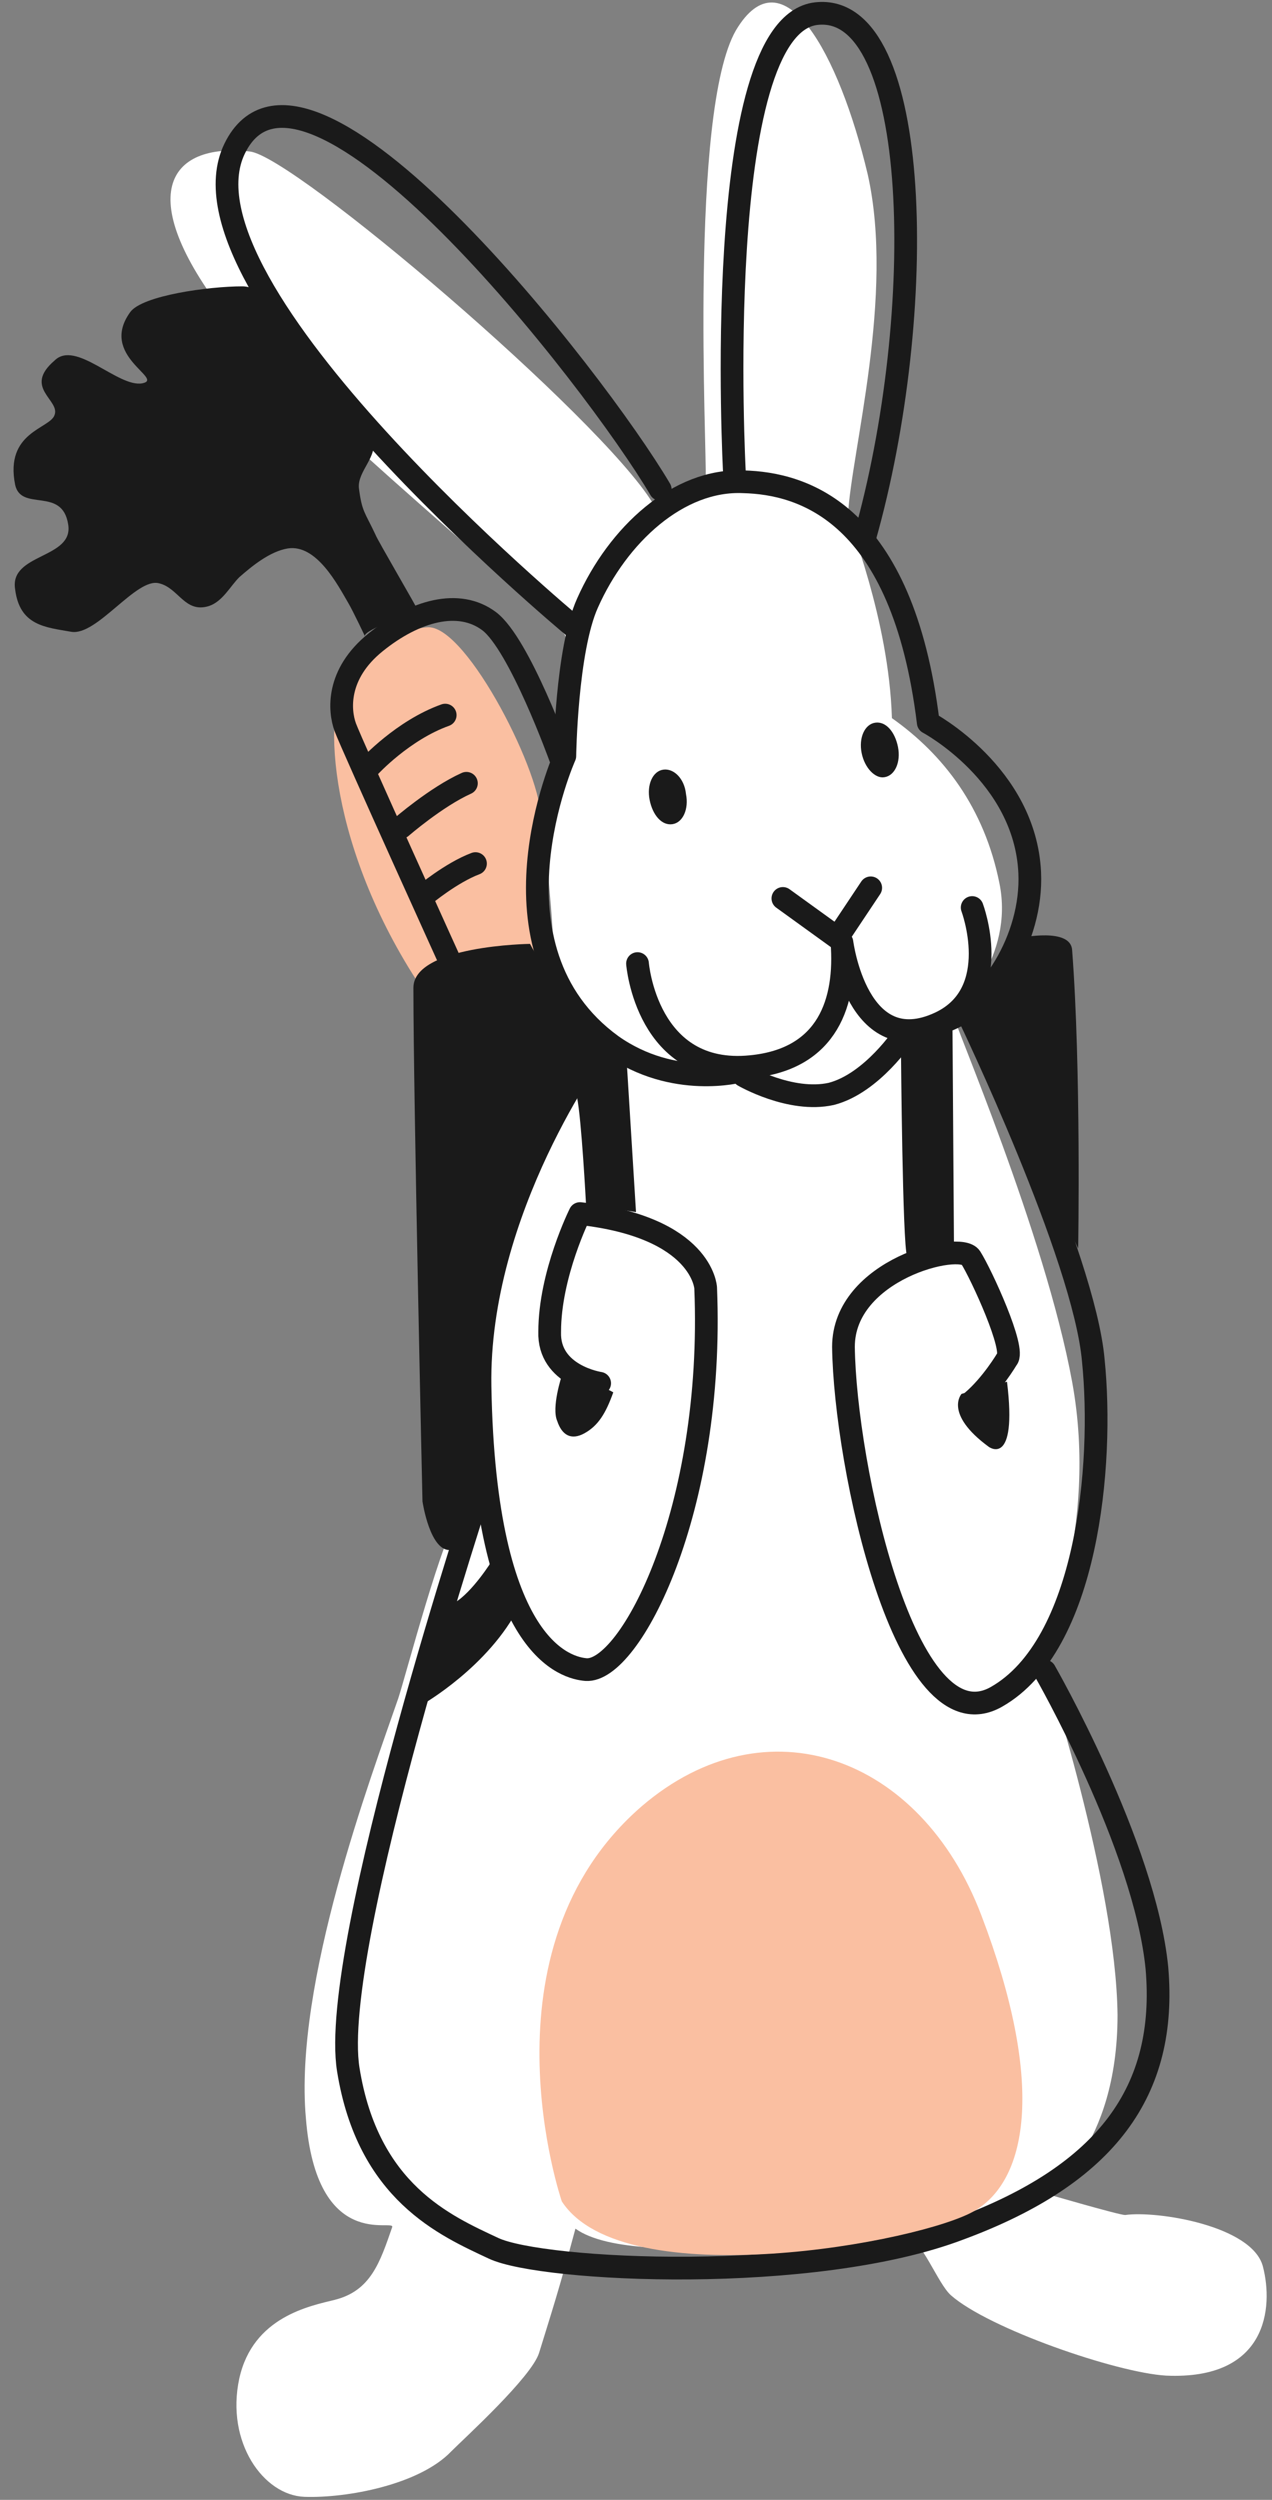 <svg width="84" height="165" viewBox="0 0 84 165" fill="none" xmlns="http://www.w3.org/2000/svg">
<rect x="0" y="0" width="84" height="165" fill="#808080" stroke="none"/>
<path d="M16.5 33.2L16.2 32.9L15.8 32.8L15.9 33.1L16.2 33.4" fill="white"/>
<path d="M22.9 44.5C23.6 43.5 26.7 41.4 28.3 41.4C30.9 41.4 35.9 51.3 35.7 54.1C35.5 57.7 35.9 60.9 35.9 62.5C35.9 64.4 31.3 70.2 28.1 65.6C21.7 56.2 21.2 47 22.9 44.5Z" fill="#FABFA1"/>
<path d="M15.3 21.3C8.6 12.9 11.1 9.4 16.5 10C19.4 10.3 39.6 27.5 43.1 33.2C45.5 32.5 44.7 31.9 46.6 31.6C46.7 29.9 45.5 7.4 48.6 2C51.7 -3.2 55.4 3.5 57.3 11.5C59.1 19.5 56.2 29.9 56 34C56 34.4 58.7 40.8 58.9 47.4C62.3 49.8 65 53.3 66 58.3C67 63.2 63.2 66.7 63 67.1C62.9 67.3 69 81.4 70.8 91.2C72.6 101 68.8 109 68.9 109.5C69 110 73.7 124.2 73.8 133C73.8 141.8 69.1 144.8 69.1 144.8C69.1 144.8 73.9 146.2 74.3 146.2C76.4 145.9 82.7 146.9 83.4 149.6C84.1 152.3 83.7 157.1 77 156.8C73.7 156.6 65.3 153.7 62.8 151.5C61.9 150.7 60.9 147.8 59.7 147.4C58.3 146.9 42.2 150.1 38 147.1C36.9 151.2 36.4 152.7 35.6 155.3C35.1 156.9 30.7 160.9 29.8 161.8C27.7 164 22.9 164.9 20.1 164.8C17.4 164.7 14.9 161.2 15.8 157C16.7 152.9 20.5 152.2 22.1 151.8C24.5 151.2 25.1 149.3 25.9 147C26.1 146.4 20.9 148.7 20.2 139.8C19.4 130.9 24.5 117.3 26.3 112.1C26.8 110.6 29.3 101 30.4 99.9C31.3 99 32.5 75.5 34.2 70.8C35.2 67.9 37.3 69.7 36.3 58.9C35.7 51.9 36.8 53.6 37.8 50C37 46.8 37.5 42.2 37.3 41.9C36.2 40.3 19.9 27.1 15.3 21.3Z" fill="white"/>
<path d="M48.5 31.2C48.5 31.2 46.9 1.7 53.9 0.9C60.9 0.1 61.3 20.7 57.1 35.5" stroke="#1A1A1A" stroke-width="1.5" stroke-linecap="round" stroke-linejoin="round"/>
<path d="M37.8 41.3C37.8 41.3 11 19 15.5 9.8C20.1 0.4 39.3 25 43.6 32.3" stroke="#1A1A1A" stroke-width="1.5" stroke-linecap="round" stroke-linejoin="round"/>
<path d="M48.9 70.7C48.9 70.7 44.5 71.9 40.4 69C31.6 62.6 37.3 49.9 37.3 49.9C37.3 49.9 37.4 42.9 38.8 39.8C40.8 35.3 44.8 31.6 49.1 31.8C53 31.9 59.6 33.8 61.3 47.7C61.3 47.7 67.7 51.1 68 57.6C68.2 62 65.3 66.4 62.4 67.4" stroke="#1A1A1A" stroke-width="1.5" stroke-linecap="round" stroke-linejoin="round"/>
<path d="M64.2 59.9C64.2 59.9 66.3 65.5 62.1 67.5C56.6 70.1 55.6 62.2 55.6 62.2C55.9 66.1 54.7 69.9 49.6 70.4C42.7 71.1 42.1 63.6 42.1 63.6" stroke="#1A1A1A" stroke-width="1.5" stroke-linecap="round" stroke-linejoin="round"/>
<path d="M49.1 71C49.1 71 52.2 72.8 54.9 72.2C57.6 71.5 59.7 68.3 59.7 68.3" stroke="#1A1A1A" stroke-width="1.5" stroke-linecap="round" stroke-linejoin="round"/>
<path d="M30.1 64.3C30.1 64.3 23.2 49.1 22.8 48C22.4 46.9 22.2 44.5 24.8 42.4C27.4 40.3 30.3 39.5 32.3 41C34.3 42.5 37 50 37 50" stroke="#1A1A1A" stroke-width="1.5" stroke-linecap="round" stroke-linejoin="round"/>
<path d="M24.4 50.6C24.4 50.6 26.6 48.2 29.4 47.2" stroke="#1A1A1A" stroke-width="1.5" stroke-linecap="round" stroke-linejoin="round"/>
<path d="M26.5 54.6C26.5 54.6 28.8 52.6 30.8 51.7" stroke="#1A1A1A" stroke-width="1.5" stroke-linecap="round" stroke-linejoin="round"/>
<path d="M28 59.1C28 59.1 29.8 57.6 31.4 57" stroke="#1A1A1A" stroke-width="1.5" stroke-linecap="round" stroke-linejoin="round"/>
<path d="M51.7 59.3L55.3 61.9L57.5 58.6" stroke="#1A1A1A" stroke-width="1.5" stroke-linecap="round" stroke-linejoin="round"/>
<path d="M42.9 52.8C42.7 51.8 43.1 50.9 43.8 50.8C44.5 50.7 45.2 51.4 45.3 52.4C45.5 53.4 45.1 54.3 44.4 54.4C43.7 54.5 43.1 53.8 42.9 52.8Z" fill="#1A1A1A"/>
<path d="M56.9 49.7C56.7 48.7 57.1 47.8 57.8 47.7C58.5 47.6 59.1 48.3 59.3 49.3C59.5 50.3 59.1 51.2 58.4 51.3C57.8 51.4 57.1 50.7 56.9 49.7Z" fill="#1A1A1A"/>
<path d="M24.1 42C24.2 42.2 23.3 40.3 23 39.8C22.3 38.6 20.9 35.9 19 36.2C17.8 36.4 16.6 37.4 15.8 38.1C15.2 38.7 14.7 39.7 13.8 40C12.2 40.5 11.8 38.8 10.5 38.5C9 38.1 6.4 42 4.7 41.7C3 41.4 1.3 41.3 1 38.9C0.6 36.5 4.9 36.9 4.5 34.6C4.1 32.1 1.4 33.8 1 32C0.3 28.5 3.3 28.3 3.6 27.4C4 26.4 1.5 25.6 3.6 23.8C5 22.4 7.8 25.6 9.4 25.3C10.9 25 6.5 23.5 8.6 20.6C9.4 19.5 13.8 18.9 16 18.9C17.2 18.9 18.5 20.3 18.7 21.4C18.8 22.3 24.2 28 24.6 29C25 30.1 23.6 31.1 23.7 32.2C23.9 33.8 24.1 33.8 24.8 35.3C24.9 35.6 27.6 40.2 27.6 40.3C27.6 40.3 23.9 41.6 24.1 42Z" fill="#1A1A1A"/>
<path d="M39.4 69.1C39.4 69.1 31.5 79.8 31.7 91.5C32 109 37.5 110.1 38.7 110.2C41.6 110.4 47.2 99.7 46.6 85C46.6 85 46.4 81 38.3 80.1C38.3 80.1 36.3 84.1 36.3 87.9C36.2 90.8 39.6 91.3 39.6 91.3" stroke="#1A1A1A" stroke-width="1.5" stroke-linecap="round" stroke-linejoin="round"/>
<path d="M31.9 97.7C31.9 97.7 21.7 128.5 23 136.6C24.3 144.7 29.4 146.9 32.6 148.4C35.8 149.9 53.7 150.8 63.4 147.1C73.1 143.5 77.1 138 76.4 129.9C75.6 121.8 69 110.3 69 110.3" stroke="#1A1A1A" stroke-width="1.5" stroke-linecap="round" stroke-linejoin="round"/>
<path d="M35 62.3C35 62.3 27.3 62.4 27.3 65.2C27.3 72.5 27.9 99.1 27.9 99.1C27.9 99.1 28.4 102.5 29.8 102.3L32.1 96.6C32.1 96.6 28.5 83.9 37.5 72L39.9 68.7C39.8 68.8 36.6 65.3 35 62.3Z" fill="#1A1A1A"/>
<path d="M67.4 61.9C67.4 61.9 70.7 61.2 70.8 62.7C71.4 70.5 71.2 82.4 71.2 82.4L63.9 67.3C63.9 67.4 66.8 63.1 67.4 61.9Z" fill="#1A1A1A"/>
<path d="M32.5 103C32.5 103 31.2 105.1 30 105.8L27.9 112.5C27.9 112.5 32.3 110 34.3 106L32.5 103Z" fill="#1A1A1A"/>
<path d="M37.1 90.8C37.1 90.8 36.4 92.9 36.8 93.8C37.1 94.7 37.7 95.1 38.6 94.6C39.5 94.1 40 93.3 40.5 91.9C39.5 91.3 37.1 90.8 37.1 90.8Z" fill="#1A1A1A"/>
<path d="M38.7 79.5C38.7 79.5 38.4 73.8 38.1 72.4L39.9 69.2L41.4 70.3L42 80L38.7 79.5Z" fill="#1A1A1A"/>
<path d="M64 67.1C64 67.1 71.6 82.9 72.2 89.8C72.9 96.7 71.8 108.6 65.8 112C59.8 115.4 55.8 96.7 55.7 88.9C55.7 83.8 63.4 81.9 64.1 83C64.8 84.1 67.1 89.1 66.5 89.7C66.5 89.7 65.5 91.4 64.2 92.5" stroke="#1A1A1A" stroke-width="1.5" stroke-linecap="round" stroke-linejoin="round"/>
<path d="M59.5 69.5C59.5 69.5 59.6 82.2 59.9 82.9L63 82.5L62.9 67.8L60.8 68.2L59.5 69.5Z" fill="#1A1A1A"/>
<path d="M63.5 92C63.5 92 62.3 93.3 65.3 95.5C65.3 95.5 67.2 96.9 66.5 91.2L63.5 92Z" fill="#1A1A1A"/>
<path d="M37.1 145.3C37.1 145.3 31.4 128.7 42.4 119.2C50.6 112.2 60.8 115.9 64.8 126.4C69 137.4 67.9 143.8 64.4 145.9C60.9 148 41.2 151.6 37.1 145.3Z" fill="#FABFA1"/>
</svg>
